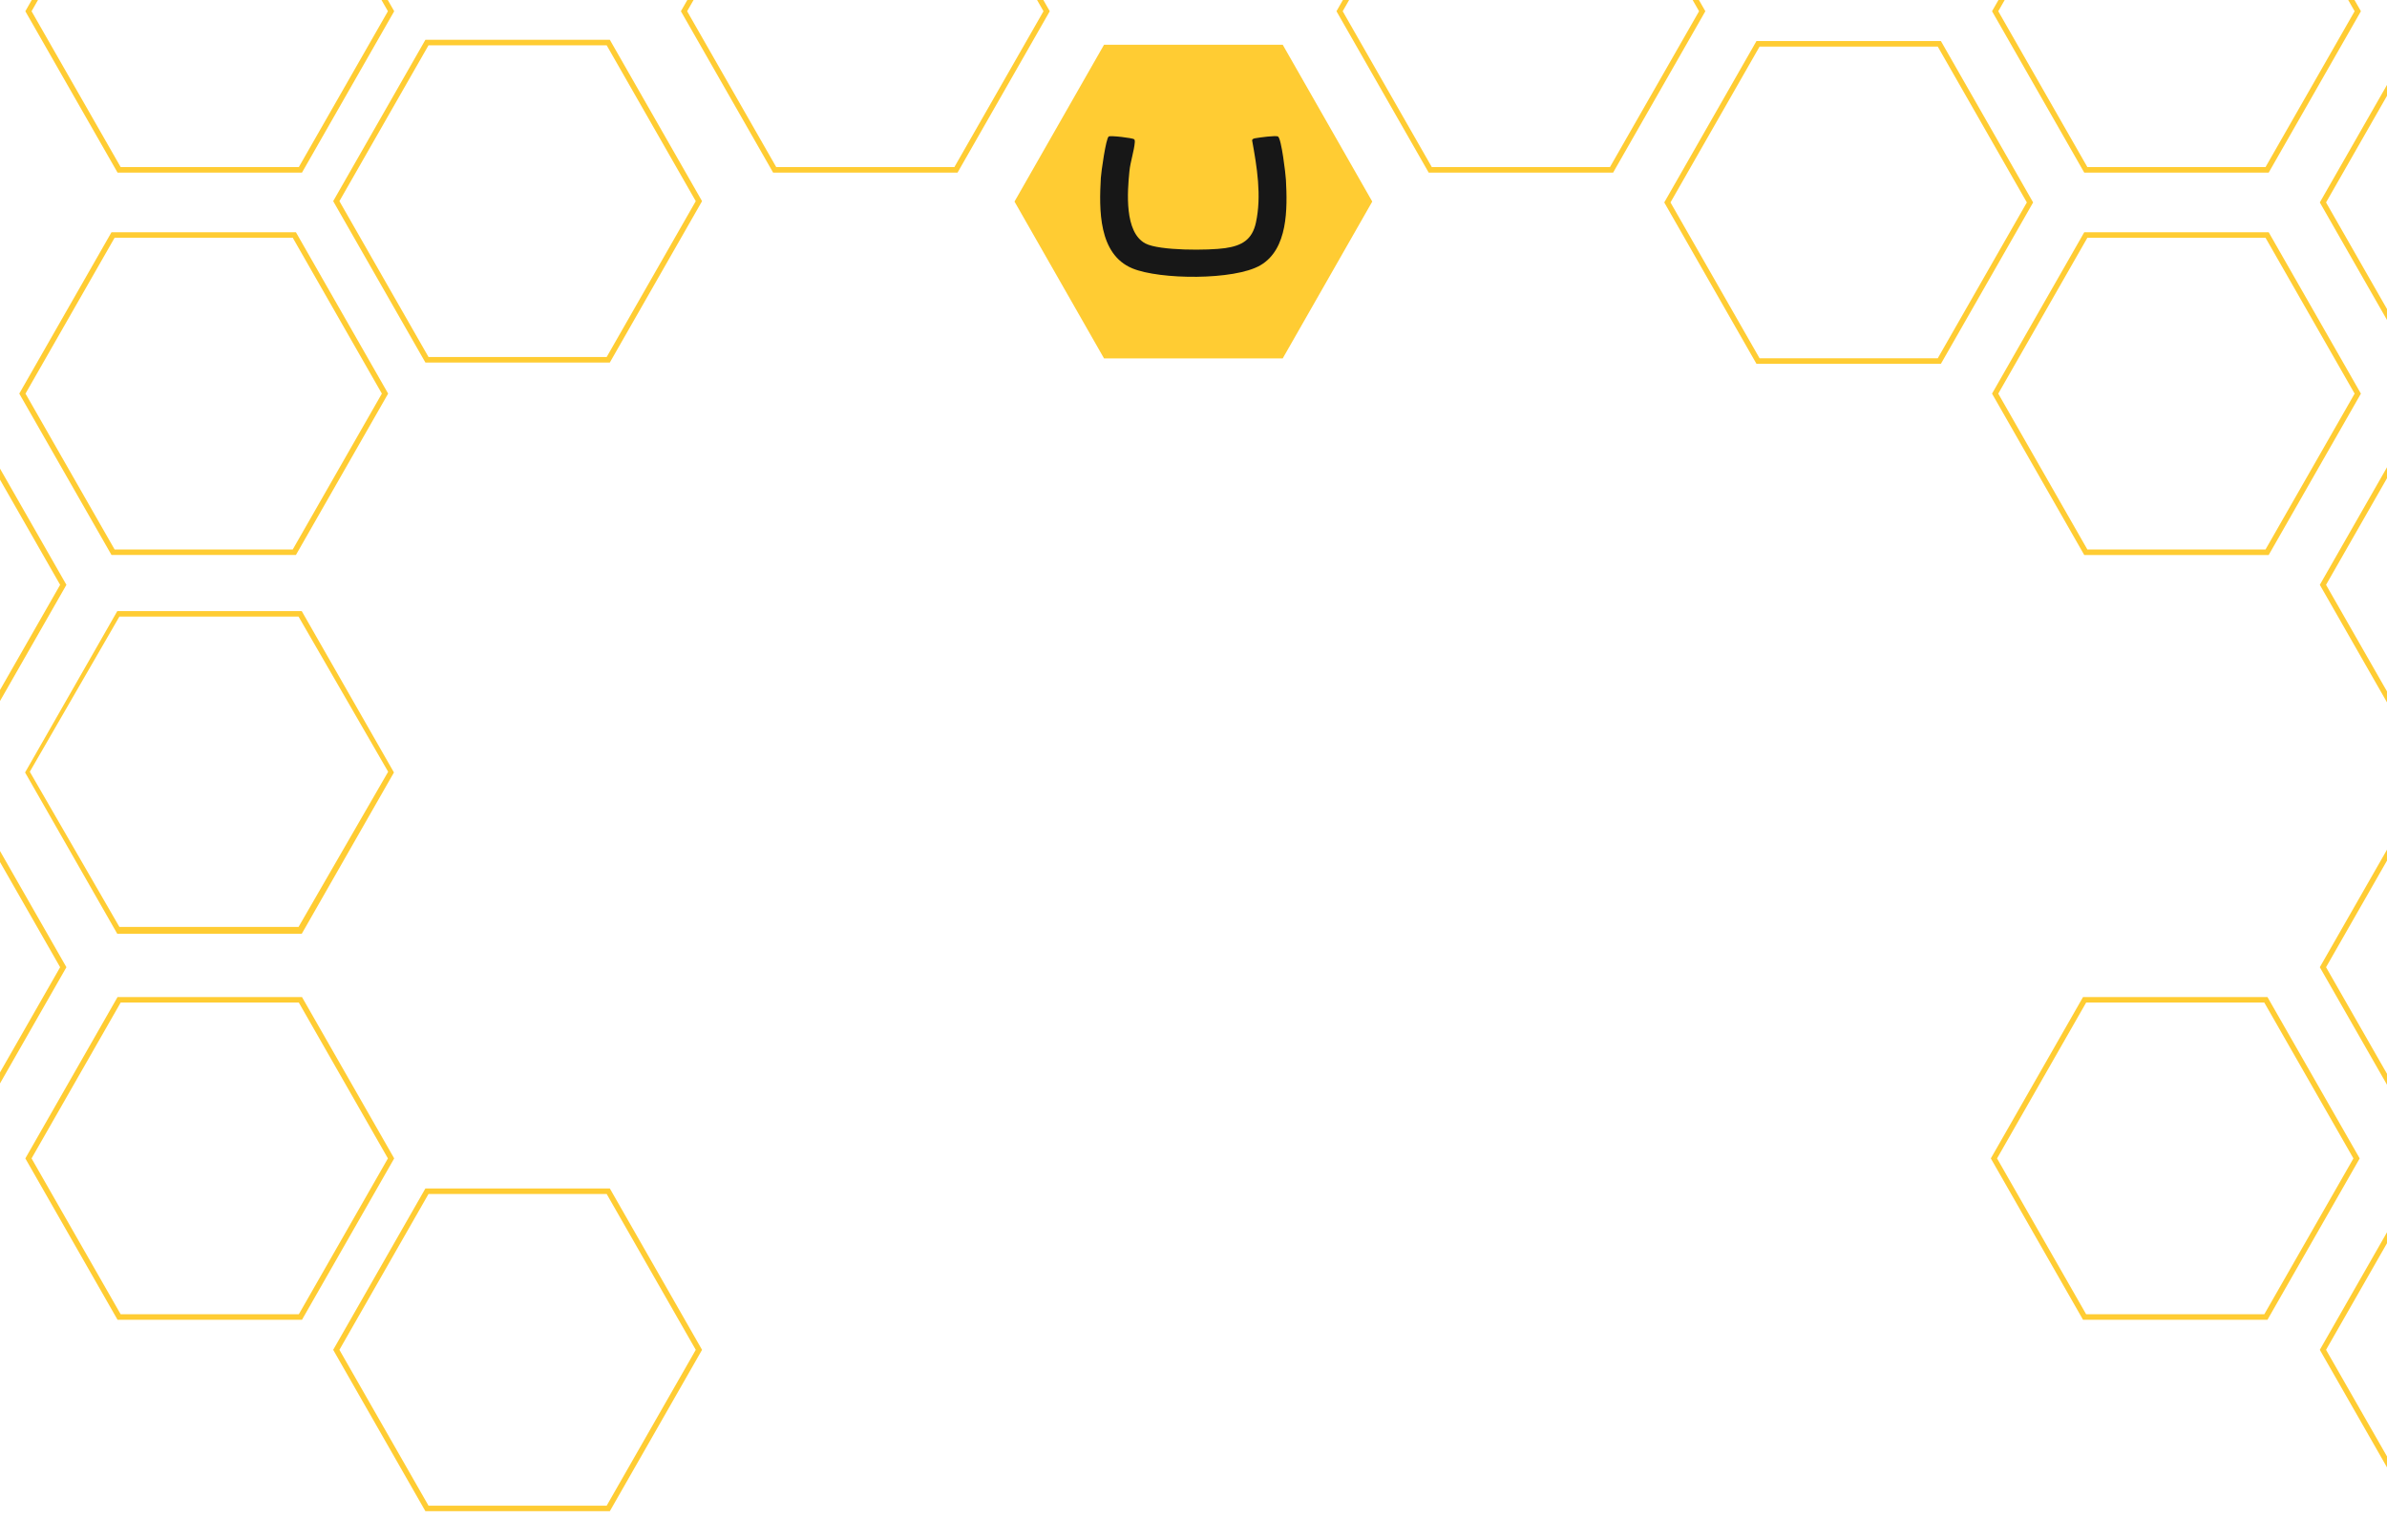 <svg width="1440" height="929" viewBox="0 0 1440 929" fill="none" xmlns="http://www.w3.org/2000/svg">
<g clip-path="url(#clip0_24_5748)">
<path d="M575.749 -87.249H468.277L414.524 6.777L468.277 100.804H575.749L629.502 6.777L575.749 -87.249ZM577.661 -90.578L633.292 6.777L577.661 104.132H466.398L410.767 6.777L466.398 -90.578H577.661Z" fill="#FFCC33"/>
<path d="M1168.98 28.101H1061.5L1007.75 122.127L1061.5 216.154H1168.98L1222.73 122.127L1168.98 28.101ZM1170.89 24.773L1226.52 122.127L1170.89 219.482H1059.62L1003.99 122.127L1059.62 24.773H1170.89Z" fill="#FFCC33"/>
<path d="M971.234 -87.249H863.761L810.008 6.777L863.761 100.804H971.234L1024.99 6.777L971.234 -87.249ZM973.145 -90.578L1028.78 6.777L973.145 104.132H861.882L806.251 6.777L861.882 -90.578H973.145Z" fill="#FFCC33"/>
<path d="M1564.46 28.101H1456.98L1403.23 122.127L1456.98 216.154H1564.46L1618.21 122.127L1564.46 28.101ZM1566.37 24.773L1622 122.127L1566.37 219.482H1455.11L1399.47 122.127L1455.11 24.773H1566.37Z" fill="#FFCC33"/>
<path d="M1366.72 -87.249H1259.24L1205.49 6.777L1259.24 100.804H1366.72L1420.47 6.777L1366.72 -87.249ZM1368.63 -90.578L1424.26 6.777L1368.63 104.132H1257.36L1201.73 6.777L1257.36 -90.578H1368.63Z" fill="#FFCC33"/>
<path d="M1366.72 143.45H1259.24L1205.49 237.477L1259.24 331.503H1366.72L1420.47 237.477L1366.72 143.45ZM1368.63 140.122L1424.26 237.477L1368.63 334.831H1257.36L1201.73 237.477L1257.36 140.122H1368.63Z" fill="#FFCC33"/>
<path d="M1564.46 258.8H1456.98L1403.23 352.826L1456.98 446.853H1564.46L1618.21 352.826L1564.46 258.8ZM1566.37 255.471L1622 352.826L1566.37 450.181H1455.11L1399.47 352.826L1455.11 255.471H1566.37Z" fill="#FFCC33"/>
<path d="M1564.46 489.499H1456.98L1403.23 583.525L1456.98 677.551H1564.46L1618.21 583.525L1564.46 489.499ZM1566.37 486.17L1622 583.525L1566.37 680.88H1455.11L1399.47 583.525L1455.11 486.17H1566.37Z" fill="#FFCC33"/>
<path d="M1564.46 720.329H1456.98L1403.23 814.355L1456.98 908.381H1564.46L1618.21 814.355L1564.46 720.329ZM1566.37 717L1622 814.355L1566.37 911.71H1455.11L1399.47 814.355L1455.11 717H1566.37Z" fill="#FFCC33"/>
<path d="M180.266 -87.249H72.793L19.04 6.777L72.793 100.804H180.266L234.019 6.777L180.266 -87.249ZM182.177 -90.578L237.809 6.777L182.177 104.132H70.915L15.283 6.777L70.915 -90.578H182.177Z" fill="#FFCC33"/>
<path d="M-17.476 258.8H-124.949L-178.702 352.826L-124.949 446.853H-17.476L36.276 352.826L-17.476 258.8ZM-15.565 255.471L40.067 352.826L-15.565 450.181H-126.828L-182.459 352.826L-126.828 255.471H-15.565Z" fill="#FFCC33"/>
<path d="M365.983 27.329H258.51L204.757 121.355L258.51 215.381H365.983L419.736 121.355L365.983 27.329ZM367.894 24L423.526 121.355L367.894 218.71H256.631L201 121.355L256.631 24H367.894Z" fill="#FFCC33"/>
<path d="M773.83 27H666.025L612.016 121.602L666.025 216.211H773.83L827.839 121.602L773.83 27Z" fill="#FFCC33"/>
<path d="M684.178 84.012C684.606 84.35 684.635 85.187 684.594 85.722C684.226 90.869 681.911 97.595 681.353 103.175C680.106 115.571 678.159 140.16 691.029 146.904C699.501 151.345 729.226 151.143 739.152 149.695C749.125 148.24 755.383 144.696 757.644 134.348C761.189 118.147 758.28 100.64 755.347 84.606C755.709 83.561 756.742 83.495 757.668 83.335C759.883 82.949 769.672 81.584 770.996 82.373C773.056 83.596 775.579 105.039 775.757 108.477C776.665 125.699 777.105 150.365 760.251 160.101C744.56 169.167 699.739 168.799 683.134 161.918C662.534 153.381 663.027 126.203 664.101 107.289C664.285 104.048 667.135 83.501 668.85 82.356C669.967 81.614 683.229 83.246 684.178 84V84.012Z" fill="#171717"/>
<path d="M180.266 604.848H72.793L19.04 698.874L72.793 792.901H180.266L234.019 698.874L180.266 604.848ZM182.177 601.519L237.809 698.874L182.177 796.229H70.915L15.283 698.874L70.915 601.519H182.177Z" fill="#FFCC33"/>
<path d="M365.983 720.329H258.51L204.757 814.355L258.51 908.381H365.983L419.736 814.355L365.983 720.329ZM367.894 717L423.526 814.355L367.894 911.71H256.631L201 814.355L256.631 717H367.894Z" fill="#FFCC33"/>
<path d="M1365.98 604.848H1258.51L1204.76 698.874L1258.51 792.901H1365.98L1419.74 698.874L1365.98 604.848ZM1367.89 601.519L1423.53 698.874L1367.89 796.229H1256.63L1201 698.874L1256.63 601.519H1367.89Z" fill="#FFCC33"/>
<path d="M-17.476 489.499H-124.949L-178.702 583.525L-124.949 677.551H-17.476L36.276 583.525L-17.476 489.499ZM-15.565 486.17L40.067 583.525L-15.565 680.88H-126.828L-182.459 583.525L-126.828 486.17H-15.565Z" fill="#FFCC33"/>
<path d="M176.611 143.437H69.138L15.385 237.463L69.138 331.489H176.611L230.363 237.463L176.611 143.437ZM178.522 140.108L234.154 237.463L178.522 334.818H67.259L11.628 237.463L67.259 140.108H178.522Z" fill="#FFCC33"/>
<path d="M180.113 372H72.025L17.984 465.602L72.025 559.211H180.113L234.154 465.602L180.113 372ZM182.024 368.671L237.656 466.026L182.024 563.381H70.761L15.13 466.026L70.761 368.671H182.024Z" fill="#FFCC33"/>
</g>
<defs>
<clipPath id="clip0_24_5748">
<rect width="1440" height="929" fill="white"/>
</clipPath>
</defs>
</svg>
